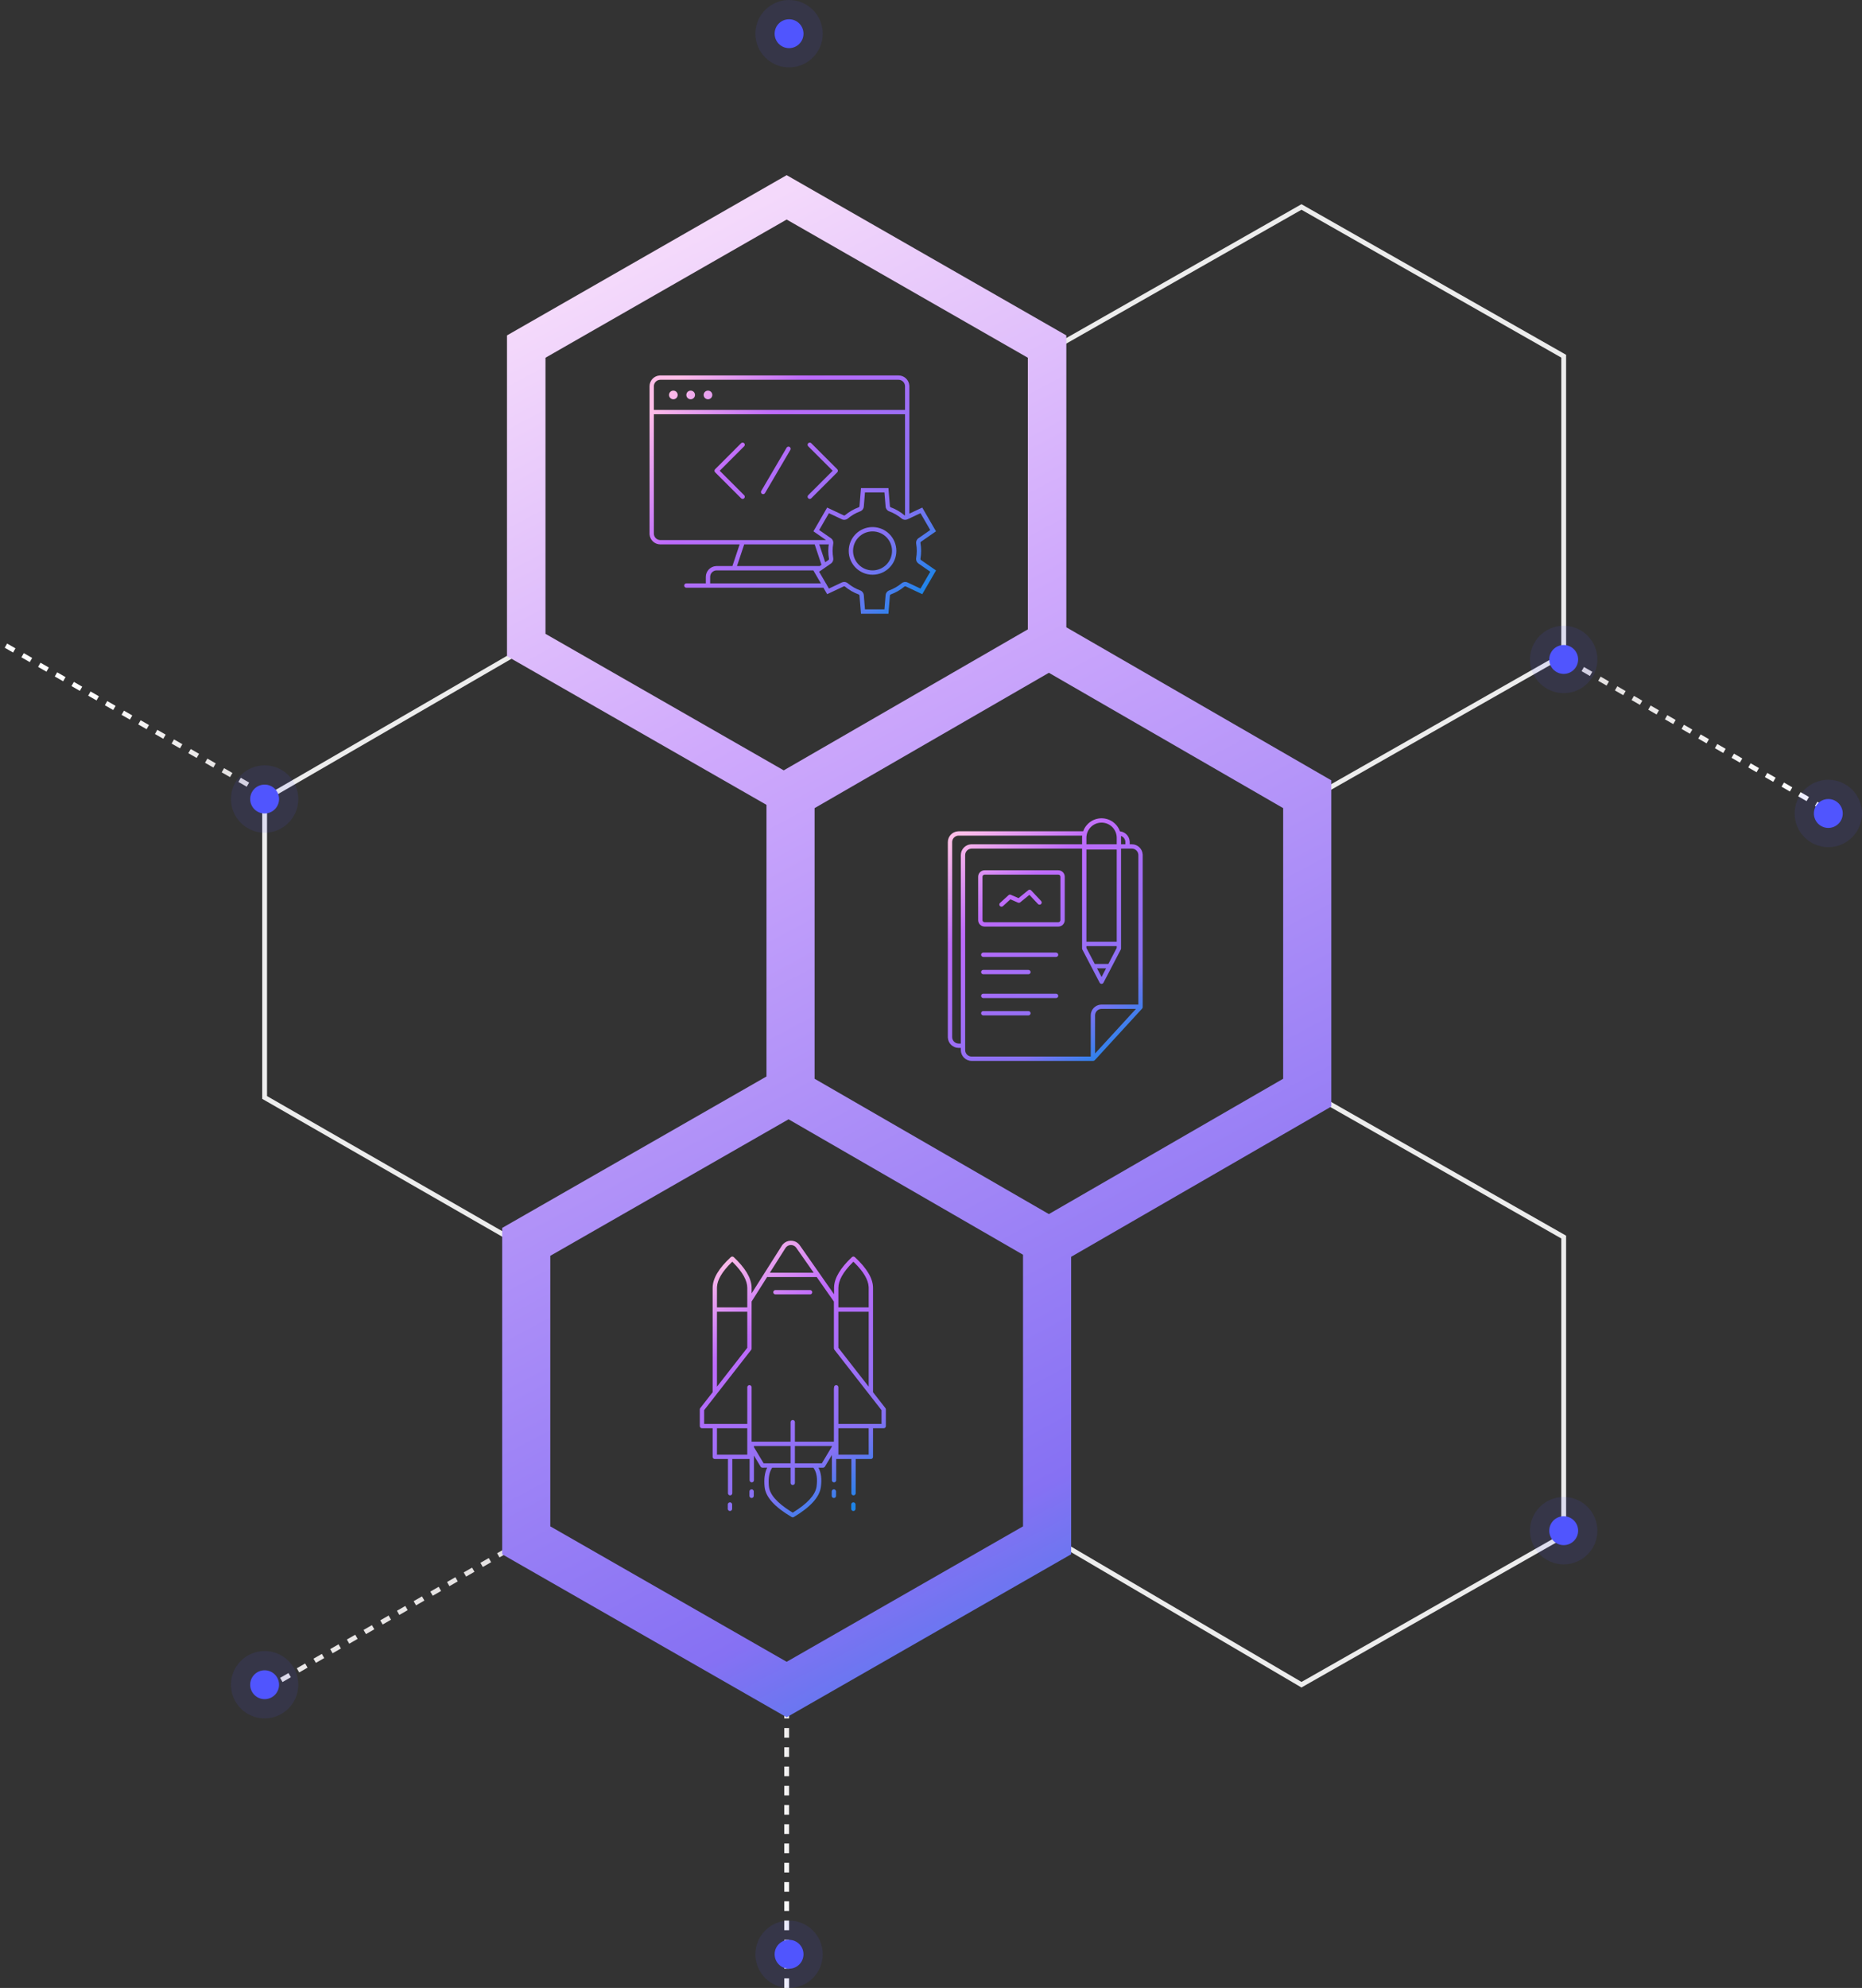 <svg xmlns="http://www.w3.org/2000/svg" width="387" height="413" viewBox="0 0 387 413">
  <rect x="0" y="0" width="387" height="413" fill="#333333" stroke="none"/>
  <defs>
    <linearGradient id="img-stages-a" x1="50%" x2="50%" y1="0%" y2="100%">
      <stop offset="0%" stop-color="#E3E0E0"/>
      <stop offset="100%" stop-color="#FFF"/>
    </linearGradient>
    <linearGradient id="img-stages-b" x1="100%" x2="23.944%" y1="66.478%" y2="41.45%">
      <stop offset="0%" stop-color="#E3E0E0"/>
      <stop offset="100%" stop-color="#FFF"/>
    </linearGradient>
    <linearGradient id="img-stages-c" x1="50%" x2="50%" y1="0%" y2="100%">
      <stop offset="0%" stop-color="#FFF"/>
      <stop offset="100%" stop-color="#E3E0E0"/>
    </linearGradient>
    <linearGradient id="img-stages-d" x1="66.808%" x2="35.534%" y1="108.696%" y2="0%">
      <stop offset="0%" stop-color="#1E85E9"/>
      <stop offset="20.276%" stop-color="#8671F3"/>
      <stop offset="70.727%" stop-color="#CFA9FC"/>
      <stop offset="100%" stop-color="#F4D9FB"/>
    </linearGradient>
    <linearGradient id="img-stages-e" x1="100%" x2="0%" y1="66.672%" y2="36.417%">
      <stop offset="0%" stop-color="#FFF"/>
      <stop offset="100%" stop-color="#E3E0E0"/>
    </linearGradient>
    <linearGradient id="img-stages-f" x1="72.633%" x2="27.367%" y1="100%" y2="0%">
      <stop offset="0%" stop-color="#1E85E9"/>
      <stop offset="20.276%" stop-color="#8671F3"/>
      <stop offset="70.727%" stop-color="#C06CFD" stop-opacity=".99"/>
      <stop offset="100%" stop-color="#FFBEE8"/>
    </linearGradient>
    <linearGradient id="img-stages-g" x1="100%" x2="0%" y1="84.55%" y2="15.45%">
      <stop offset="0%" stop-color="#1E85E9"/>
      <stop offset="20.276%" stop-color="#8671F3"/>
      <stop offset="70.727%" stop-color="#C06CFD" stop-opacity=".99"/>
      <stop offset="100%" stop-color="#FFBEE8"/>
    </linearGradient>
    <linearGradient id="img-stages-h" x1="82.286%" x2="17.714%" y1="100%" y2="0%">
      <stop offset="0%" stop-color="#1E85E9"/>
      <stop offset="20.276%" stop-color="#8671F3"/>
      <stop offset="70.727%" stop-color="#C06CFD" stop-opacity=".99"/>
      <stop offset="100%" stop-color="#FFBEE8"/>
    </linearGradient>
  </defs>
  <g fill="none" fill-rule="evenodd" transform="translate(1)">
    <polyline stroke="#EDEDED" points="215 74 269.5 43 324 74 324 136 269.5 167"/>
    <polyline stroke="#EDEDED" points="215 257 269.5 226 324 257 324 319 269.5 350 215 318"/>
    <path stroke="url(#img-stages-a)" stroke-dasharray="2" d="M162.5,351 L162.5,413 M54,351 L108,320"/>
    <polyline stroke="#EDEDED" points="108 259 54 228 54 166 109.25 134"/>
    <line x1="54" y1="165" y2="134" stroke="url(#img-stages-b)" stroke-dasharray="2"/>
    <line x1="163" x2="163" y1="41" y2="12" stroke="url(#img-stages-c)" stroke-dasharray="2"/>
    <g fill="#5055FE" transform="translate(47 159)">
      <circle cx="7" cy="7" r="7" opacity=".103"/>
      <circle cx="7" cy="7" r="3"/>
    </g>
    <g fill="#5055FE" transform="translate(47 343)">
      <circle cx="7" cy="7" r="7" opacity=".103"/>
      <circle cx="7" cy="7" r="3"/>
    </g>
    <g fill="#5055FE" transform="translate(156)">
      <circle cx="7" cy="7" r="7" opacity=".103"/>
      <circle cx="7" cy="7" r="3"/>
    </g>
    <path fill="url(#img-stages-d)" fill-rule="nonzero" d="M162.5,36.39 L220.627,69.681 L220.626,130.32 L275.694,162.113 L275.694,229.887 L221.626,261.102 L221.627,322.898 L162.5,356.762 L103.373,322.898 L103.373,255.102 L158.306,223.638 L158.306,167.207 L104.373,136.319 L104.373,69.681 L162.5,36.39 Z M162.894,232.535 L113.373,260.898 L113.373,317.101 L162.5,345.238 L211.626,317.101 L211.626,260.671 L162.894,232.535 Z M217,139.773 L168.306,167.887 L168.306,224.112 L217,252.226 L265.693,224.112 L265.693,167.887 L217,139.773 Z M162.5,45.609 L112.373,74.319 L112.373,131.68 L161.892,160.042 L212.626,130.751 L212.626,74.319 L162.5,45.609 Z"/>
    <line x1="324.5" x2="379" y1="137" y2="168.471" stroke="url(#img-stages-e)" stroke-dasharray="2"/>
    <g fill="#5055FE" transform="translate(372 162)">
      <circle cx="7" cy="7" r="7" opacity=".103"/>
      <circle cx="7" cy="7" r="3"/>
    </g>
    <g fill="#5055FE" transform="translate(317 311)">
      <circle cx="7" cy="7" r="7" opacity=".103"/>
      <circle cx="7" cy="7" r="3"/>
    </g>
    <g fill="#5055FE" transform="translate(156 399)">
      <circle cx="7" cy="7" r="7" opacity=".103"/>
      <circle cx="7" cy="7" r="3"/>
    </g>
    <g fill="#5055FE" transform="translate(317 130)">
      <circle cx="7" cy="7" r="7" opacity=".103"/>
      <circle cx="7" cy="7" r="3"/>
    </g>
    <path fill="url(#img-stages-f)" fill-rule="nonzero" d="M164.595,258.105 C164.796,258.232 164.975,258.391 165.126,258.574 L165.234,258.716 L172.35,268.882 L172.35,267.56 L172.355,267.351 C172.441,265.459 173.688,263.406 176.061,261.172 C176.233,261.01 176.501,261.009 176.675,261.17 C179.178,263.487 180.45,265.609 180.45,267.56 L180.45,267.56 L180.45,289.235 L183.021,292.53 L183.061,292.593 C183.097,292.658 183.116,292.732 183.116,292.807 L183.116,292.807 L183.116,296.27 L183.108,296.351 C183.07,296.561 182.887,296.72 182.666,296.72 L182.666,296.72 L180.45,296.72 L180.45,302.66 L180.443,302.741 C180.405,302.951 180.221,303.11 180,303.11 L180,303.11 L176.85,303.11 L176.85,310.211 C176.85,310.459 176.649,310.661 176.4,310.661 C176.179,310.661 175.995,310.501 175.957,310.292 L175.95,310.211 L175.95,303.11 L172.8,303.11 L172.8,307.511 C172.8,307.759 172.599,307.961 172.35,307.961 C172.129,307.961 171.945,307.801 171.907,307.592 L171.9,307.511 L171.9,302.276 L170.452,304.692 C170.387,304.8 170.28,304.875 170.159,304.9 L170.066,304.91 L169.111,304.91 C169.667,305.953 169.829,307.297 169.612,308.927 C169.332,311.027 167.446,313.09 163.997,315.161 C163.856,315.246 163.679,315.247 163.537,315.163 C160.02,313.09 158.13,311.023 157.918,308.913 C157.754,307.285 157.927,305.948 158.451,304.909 L157.466,304.91 C157.308,304.91 157.161,304.827 157.08,304.692 L157.08,304.692 L155.7,302.392 L155.7,307.511 C155.7,307.759 155.499,307.961 155.25,307.961 C155.029,307.961 154.845,307.801 154.807,307.592 L154.8,307.511 L154.8,303.107 L154.766,303.11 L151.2,303.11 L151.2,310.211 C151.2,310.459 150.999,310.661 150.75,310.661 C150.529,310.661 150.345,310.501 150.307,310.292 L150.3,310.211 L150.3,303.11 L147.566,303.11 C147.345,303.11 147.161,302.951 147.123,302.741 L147.116,302.66 L147.115,296.72 L144.9,296.72 C144.679,296.72 144.495,296.561 144.457,296.351 L144.45,296.27 L144.45,292.807 C144.45,292.732 144.469,292.658 144.504,292.593 L144.545,292.53 L147.115,289.235 L147.116,267.56 C147.116,265.609 148.387,263.487 150.891,261.17 C151.065,261.009 151.333,261.01 151.505,261.172 C153.878,263.406 155.125,265.459 155.211,267.351 L155.216,267.56 L155.215,268.708 L161.49,258.802 C162.155,257.752 163.545,257.44 164.595,258.105 Z M163.315,304.91 L159.493,304.91 L159.398,305.057 C158.885,305.893 158.677,307.046 158.787,308.523 L158.787,308.523 L158.813,308.823 C158.978,310.462 160.486,312.205 163.376,314.013 L163.376,314.013 L163.763,314.249 L163.843,314.202 C166.779,312.388 168.383,310.635 168.692,308.979 L168.692,308.979 L168.72,308.808 C168.935,307.195 168.742,305.954 168.16,305.067 L168.16,305.067 L168.049,304.91 L164.215,304.91 L164.216,308.06 C164.216,308.309 164.014,308.51 163.766,308.51 C163.545,308.51 163.361,308.351 163.323,308.141 L163.316,308.06 L163.315,304.91 Z M176.366,312.11 C176.587,312.11 176.77,312.269 176.808,312.479 L176.816,312.56 L176.816,313.46 C176.816,313.709 176.614,313.91 176.366,313.91 C176.145,313.91 175.961,313.751 175.923,313.541 L175.916,313.46 L175.916,312.56 C175.916,312.311 176.117,312.11 176.366,312.11 Z M150.716,312.11 C150.937,312.11 151.12,312.269 151.158,312.479 L151.166,312.56 L151.166,313.46 C151.166,313.709 150.964,313.91 150.716,313.91 C150.495,313.91 150.311,313.751 150.273,313.541 L150.266,313.46 L150.266,312.56 C150.266,312.311 150.467,312.11 150.716,312.11 Z M172.316,309.41 C172.537,309.41 172.72,309.569 172.758,309.779 L172.766,309.86 L172.766,310.76 C172.766,311.009 172.564,311.21 172.316,311.21 C172.095,311.21 171.911,311.051 171.873,310.841 L171.866,310.76 L171.866,309.86 C171.866,309.611 172.067,309.41 172.316,309.41 Z M155.216,309.41 C155.437,309.41 155.62,309.569 155.658,309.779 L155.666,309.86 L155.666,310.76 C155.666,311.009 155.464,311.21 155.216,311.21 C154.995,311.21 154.811,311.051 154.773,310.841 L154.766,310.76 L154.766,309.86 C154.766,309.611 154.967,309.41 155.216,309.41 Z M163.315,300.41 L155.7,300.41 L155.7,300.643 L157.72,304.01 L163.315,304.01 L163.315,300.41 Z M171.9,300.41 L164.215,300.41 L164.215,304.01 L169.81,304.01 L171.9,300.527 L171.9,300.41 Z M179.55,296.72 L173.25,296.72 L173.251,302.21 L179.551,302.21 L179.55,296.72 Z M154.314,296.72 L148.015,296.72 L148.015,302.21 L154.315,302.21 L154.314,296.72 Z M158.478,265.238 L155.216,270.39 L155.216,280.196 C155.21,280.255 155.193,280.314 155.165,280.369 L155.121,280.437 L147.954,289.623 C147.937,289.652 147.917,289.679 147.894,289.703 L145.35,292.961 L145.35,295.819 L154.315,295.819 L154.315,292.961 L154.316,288.215 C154.316,287.994 154.475,287.81 154.685,287.772 L154.766,287.765 C154.987,287.765 155.17,287.924 155.208,288.134 L155.216,288.215 L155.216,299.509 L163.315,299.509 L163.316,295.46 C163.316,295.211 163.517,295.01 163.766,295.01 C163.987,295.01 164.17,295.169 164.208,295.379 L164.216,295.46 L164.215,299.509 L172.316,299.509 L172.316,288.409 L172.349,288.409 L172.35,288.215 L172.357,288.134 C172.395,287.924 172.579,287.765 172.8,287.765 L172.8,287.765 L172.881,287.772 C173.091,287.81 173.25,287.994 173.25,288.215 L173.25,288.215 L173.251,295.819 L182.216,295.819 L182.216,292.961 L179.674,289.706 C179.65,289.681 179.629,289.653 179.611,289.623 L172.445,280.437 L172.401,280.369 C172.369,280.308 172.352,280.241 172.35,280.175 L172.316,280.175 L172.316,270.401 L168.751,265.31 L158.478,265.31 L158.478,265.238 Z M179.55,272.51 L173.25,272.51 L173.25,280.006 L179.55,288.082 L179.55,272.51 Z M154.315,272.51 L148.015,272.51 L148.015,288.081 L154.315,280.005 L154.315,272.51 Z M176.372,262.121 L176.186,262.304 C174.219,264.274 173.25,266.031 173.25,267.56 L173.25,267.56 L173.25,271.61 L179.55,271.61 L179.55,267.56 L179.545,267.376 C179.47,265.892 178.485,264.197 176.563,262.307 L176.563,262.307 L176.372,262.121 Z M151.194,262.121 L151.002,262.307 C149.081,264.197 148.096,265.892 148.02,267.376 L148.016,267.56 L148.015,271.61 L154.315,271.61 L154.316,267.56 C154.316,266.031 153.347,264.274 151.38,262.304 L151.194,262.121 Z M167.366,268.01 C167.614,268.01 167.816,268.211 167.816,268.46 C167.816,268.681 167.657,268.865 167.447,268.903 L167.366,268.91 L160.166,268.91 C159.917,268.91 159.716,268.709 159.716,268.46 C159.716,268.239 159.875,268.055 160.085,268.017 L160.166,268.01 L167.366,268.01 Z M162.325,259.177 L162.25,259.284 L159.003,264.41 L168.121,264.41 L164.497,259.232 C164.42,259.122 164.327,259.025 164.222,258.942 L164.113,258.865 C163.52,258.49 162.746,258.634 162.325,259.177 Z"/>
    <path fill="url(#img-stages-g)" fill-rule="nonzero" d="M185.75,78 C186.943,78 187.919,78.928 187.995,80.102 L188,80.25 L188,106.71 L190.683,105.449 L193.536,110.38 L190.399,112.561 C190.333,112.608 190.292,112.707 190.305,112.788 C190.401,113.34 190.45,113.899 190.45,114.45 C190.45,114.999 190.401,115.547 190.305,116.101 C190.292,116.182 190.333,116.281 190.395,116.326 L190.395,116.326 L193.548,118.51 L190.683,123.44 L187.234,121.818 C187.159,121.783 187.051,121.798 186.988,121.851 C186.14,122.56 185.171,123.118 184.116,123.504 C184.037,123.532 183.971,123.619 183.964,123.703 L183.964,123.703 L183.653,127.5 L177.947,127.5 L177.636,123.702 C177.629,123.619 177.563,123.532 177.483,123.503 C176.429,123.118 175.46,122.56 174.612,121.851 C174.549,121.798 174.441,121.783 174.368,121.817 L174.368,121.817 L170.917,123.44 L170.139,122.1 L141.65,122.1 C141.401,122.1 141.2,121.899 141.2,121.65 C141.2,121.429 141.359,121.245 141.569,121.207 L141.65,121.2 L145.7,121.2 L145.7,119.85 C145.7,118.657 146.628,117.681 147.802,117.605 L147.95,117.6 L151.225,117.6 L152.725,113.1 L136.25,113.1 C135.057,113.1 134.081,112.172 134.005,110.998 L134,110.85 L134,80.25 C134,79.057 134.928,78.081 136.102,78.005 L136.25,78 L185.75,78 Z M182.824,102.3 L178.775,102.3 L178.533,105.26 C178.501,105.655 178.252,106.012 177.9,106.185 L177.9,106.185 L177.792,106.231 C176.848,106.577 175.968,107.088 175.184,107.744 C174.85,108.015 174.37,108.071 173.985,107.887 L173.985,107.887 L171.282,106.616 L169.258,110.113 L171.722,111.827 C172.036,112.05 172.216,112.432 172.196,112.814 L172.196,112.814 L172.181,112.941 C172.095,113.443 172.05,113.951 172.05,114.45 C172.05,114.946 172.094,115.443 172.182,115.949 C172.254,116.371 172.071,116.814 171.717,117.065 L171.717,117.065 L169.248,118.775 L170.732,121.327 C170.79,121.384 170.833,121.456 170.854,121.537 L171.281,122.274 L173.988,121.001 C174.34,120.838 174.764,120.874 175.086,121.084 L175.086,121.084 L175.189,121.16 C175.957,121.803 176.836,122.308 177.791,122.657 C178.2,122.806 178.498,123.195 178.533,123.629 L178.533,123.629 L178.776,126.6 L182.823,126.6 L183.067,123.629 C183.099,123.235 183.348,122.877 183.7,122.704 L183.7,122.704 L183.808,122.658 C184.764,122.308 185.643,121.803 186.411,121.16 C186.741,120.884 187.221,120.82 187.615,121.003 L187.615,121.003 L190.318,122.274 L192.352,118.775 L189.878,117.062 C189.564,116.839 189.384,116.457 189.404,116.075 L189.404,116.075 L189.419,115.948 C189.506,115.443 189.55,114.946 189.55,114.45 C189.55,113.951 189.505,113.443 189.418,112.941 C189.346,112.519 189.529,112.075 189.882,111.824 L189.882,111.824 L192.342,110.113 L190.318,106.616 L187.618,107.885 C187.269,108.053 186.845,108.024 186.516,107.816 L186.516,107.816 L186.411,107.74 C185.632,107.088 184.752,106.577 183.809,106.232 C183.4,106.084 183.102,105.694 183.067,105.26 L183.067,105.26 L182.824,102.3 Z M168.065,118.5 L147.95,118.5 C147.248,118.5 146.672,119.035 146.606,119.72 L146.6,119.85 L146.6,121.2 L169.616,121.2 L168.052,118.51 L168.065,118.5 Z M180.35,109.5 C183.084,109.5 185.3,111.716 185.3,114.45 C185.3,117.184 183.084,119.4 180.35,119.4 C177.616,119.4 175.4,117.184 175.4,114.45 C175.4,111.716 177.616,109.5 180.35,109.5 Z M180.35,110.4 C178.113,110.4 176.3,112.213 176.3,114.45 C176.3,116.687 178.113,118.5 180.35,118.5 C182.587,118.5 184.4,116.687 184.4,114.45 C184.4,112.213 182.587,110.4 180.35,110.4 Z M168.325,113.1 L153.674,113.1 L152.174,117.6 L169.364,117.6 L169.739,117.34 L168.325,113.1 Z M171.247,113.1 L169.274,113.1 L170.51,116.806 L171.201,116.329 C171.251,116.293 171.286,116.228 171.295,116.164 L171.295,116.102 C171.199,115.547 171.15,114.999 171.15,114.45 C171.15,113.899 171.199,113.34 171.295,112.788 L171.247,113.1 Z M187.1,86.063 L134.9,86.063 L134.9,110.85 C134.9,111.552 135.435,112.128 136.12,112.194 L136.25,112.2 L170.682,112.2 L168.064,110.38 L170.917,105.449 L174.371,107.074 C174.446,107.109 174.553,107.097 174.612,107.049 C175.47,106.332 176.441,105.767 177.484,105.386 C177.563,105.357 177.629,105.27 177.636,105.187 L177.636,105.187 L177.947,101.4 L183.653,101.4 L183.964,105.187 C183.971,105.27 184.037,105.357 184.117,105.386 C185.159,105.767 186.13,106.332 186.983,107.045 C187.014,107.07 187.056,107.086 187.1,107.092 L187.1,86.063 Z M167.556,92.03 L167.618,92.082 L173.018,97.482 C173.174,97.638 173.192,97.88 173.07,98.056 L173.018,98.118 L167.618,103.518 C167.442,103.694 167.158,103.694 166.982,103.518 C166.826,103.362 166.808,103.12 166.93,102.944 L166.982,102.882 L172.064,97.8 L166.982,92.718 C166.826,92.562 166.808,92.32 166.93,92.144 L166.982,92.082 C167.138,91.926 167.38,91.908 167.556,92.03 Z M153.094,92.03 C153.27,91.908 153.512,91.926 153.668,92.082 L153.668,92.082 L153.72,92.144 C153.842,92.32 153.824,92.562 153.668,92.718 L153.668,92.718 L148.586,97.8 L153.668,102.882 L153.72,102.944 C153.842,103.12 153.824,103.362 153.668,103.518 C153.492,103.694 153.208,103.694 153.032,103.518 L153.032,103.518 L147.632,98.118 L147.58,98.056 C147.458,97.88 147.476,97.638 147.632,97.482 L147.632,97.482 L153.032,92.082 Z M163.108,92.848 C163.299,92.959 163.377,93.19 163.303,93.39 L163.269,93.464 L158.001,102.443 C157.876,102.657 157.6,102.729 157.385,102.603 C157.195,102.491 157.117,102.261 157.19,102.061 L157.225,101.987 L162.492,93.008 C162.618,92.794 162.894,92.722 163.108,92.848 Z M185.75,78.9 L136.25,78.9 C135.548,78.9 134.972,79.435 134.906,80.12 L134.9,80.25 L134.9,85.163 L187.1,85.163 L187.1,80.25 C187.1,79.548 186.565,78.972 185.88,78.906 L185.75,78.9 Z M138.95,81.15 C139.447,81.15 139.85,81.553 139.85,82.05 C139.85,82.547 139.447,82.95 138.95,82.95 C138.453,82.95 138.05,82.547 138.05,82.05 C138.05,81.553 138.453,81.15 138.95,81.15 Z M142.55,81.15 C143.047,81.15 143.45,81.553 143.45,82.05 C143.45,82.547 143.047,82.95 142.55,82.95 C142.053,82.95 141.65,82.547 141.65,82.05 C141.65,81.553 142.053,81.15 142.55,81.15 Z M146.15,81.15 C146.647,81.15 147.05,81.553 147.05,82.05 C147.05,82.547 146.647,82.95 146.15,82.95 C145.653,82.95 145.25,82.547 145.25,82.05 C145.25,81.553 145.653,81.15 146.15,81.15 Z"/>
    <path fill="url(#img-stages-h)" fill-rule="nonzero" d="M227.95,170 C229.718,170 231.221,171.133 231.774,172.712 C232.865,172.821 233.724,173.704 233.795,174.802 L233.8,174.95 L233.8,175.4 L234.25,175.4 C235.441,175.4 236.416,176.325 236.495,177.496 L236.5,177.65 L236.5,209.228 C236.5,209.341 236.458,209.449 236.382,209.532 L236.382,209.532 L226.543,220.254 C226.458,220.347 226.337,220.4 226.211,220.4 L226.211,220.4 L200.95,220.4 C199.707,220.4 198.7,219.393 198.7,218.15 L198.7,218.15 L198.7,217.7 L198.25,217.7 C197.057,217.7 196.081,216.772 196.005,215.598 L196,215.45 L196,174.95 C196,173.757 196.928,172.781 198.102,172.705 L198.25,172.7 L224.13,172.7 C224.686,171.127 226.187,170 227.95,170 Z M223.9,176.3 L200.95,176.3 C200.204,176.3 199.6,176.904 199.6,177.65 L199.6,177.65 L199.6,218.15 C199.6,218.896 200.204,219.5 200.95,219.5 L200.95,219.5 L225.7,219.5 L225.7,210.95 C225.7,209.757 226.628,208.781 227.802,208.705 L227.95,208.7 L235.6,208.7 L235.6,177.65 C235.6,176.992 235.129,176.444 234.507,176.324 L234.38,176.306 L234.25,176.3 L232,176.3 L232,197.043 C232,197.092 231.992,197.139 231.977,197.185 L231.949,197.251 L228.349,204.152 C228.181,204.475 227.719,204.475 227.551,204.152 L227.551,204.152 L223.951,197.251 C223.918,197.187 223.9,197.116 223.9,197.043 L223.9,197.043 L223.9,176.3 Z M235.096,209.6 L227.95,209.6 C227.248,209.6 226.672,210.135 226.606,210.82 L226.6,210.95 L226.6,218.859 L235.096,209.6 Z M223.925,173.6 L198.25,173.6 C197.548,173.6 196.972,174.135 196.906,174.82 L196.9,174.95 L196.9,215.45 C196.9,216.152 197.435,216.728 198.12,216.794 L198.25,216.8 L198.7,216.8 L198.7,177.65 C198.7,176.459 199.625,175.484 200.796,175.405 L200.95,175.4 L223.9,175.4 L223.9,174.05 C223.9,173.898 223.908,173.748 223.925,173.6 Z M212.746,210.05 C212.994,210.05 213.196,210.251 213.196,210.5 C213.196,210.721 213.036,210.905 212.826,210.943 L212.746,210.95 L203.36,210.95 C203.111,210.95 202.91,210.749 202.91,210.5 C202.91,210.279 203.069,210.095 203.279,210.057 L203.36,210.05 L212.746,210.05 Z M218.5,206.45 C218.749,206.45 218.95,206.651 218.95,206.9 C218.95,207.121 218.791,207.305 218.581,207.343 L218.5,207.35 L203.36,207.35 C203.111,207.35 202.91,207.149 202.91,206.9 C202.91,206.679 203.069,206.495 203.279,206.457 L203.36,206.45 L218.5,206.45 Z M228.892,201.163 L227.007,201.163 L227.95,202.971 L228.892,201.163 Z M212.746,201.5 C212.994,201.5 213.196,201.701 213.196,201.95 C213.196,202.171 213.036,202.355 212.826,202.393 L212.746,202.4 L203.36,202.4 C203.111,202.4 202.91,202.199 202.91,201.95 C202.91,201.729 203.069,201.545 203.279,201.507 L203.36,201.5 L212.746,201.5 Z M231.1,196.55 L224.8,196.55 L224.8,196.933 L226.538,200.263 L229.362,200.263 L231.1,196.931 L231.1,196.55 Z M218.5,197.9 C218.749,197.9 218.95,198.101 218.95,198.35 C218.95,198.571 218.791,198.755 218.581,198.793 L218.5,198.8 L203.36,198.8 C203.111,198.8 202.91,198.599 202.91,198.35 C202.91,198.129 203.069,197.945 203.279,197.907 L203.36,197.9 L218.5,197.9 Z M231.1,176.494 L224.8,176.494 L224.8,195.65 L231.1,195.65 L231.1,176.494 Z M218.95,180.8 C219.696,180.8 220.3,181.404 220.3,182.15 L220.3,182.15 L220.3,191.15 C220.3,191.896 219.696,192.5 218.95,192.5 L218.95,192.5 L203.65,192.5 C202.904,192.5 202.3,191.896 202.3,191.15 L202.3,191.15 L202.3,182.15 C202.3,181.404 202.904,180.8 203.65,180.8 L203.65,180.8 Z M218.95,181.7 L203.65,181.7 C203.401,181.7 203.2,181.901 203.2,182.15 L203.2,182.15 L203.2,191.15 C203.2,191.399 203.401,191.6 203.65,191.6 L203.65,191.6 L218.95,191.6 C219.199,191.6 219.4,191.399 219.4,191.15 L219.4,191.15 L219.4,182.15 C219.4,181.901 219.199,181.7 218.95,181.7 L218.95,181.7 Z M213.255,184.923 L213.32,184.98 L215.39,187.189 C215.56,187.371 215.551,187.655 215.37,187.825 C215.208,187.976 214.966,187.986 214.794,187.859 L214.734,187.805 L212.951,185.902 L211.049,187.458 C210.94,187.547 210.797,187.579 210.663,187.548 L210.584,187.522 L209.005,186.834 L207.456,188.247 C207.293,188.396 207.05,188.402 206.88,188.272 L206.82,188.217 C206.671,188.054 206.665,187.811 206.795,187.642 L206.85,187.582 L208.615,185.973 C208.724,185.873 208.873,185.835 209.014,185.866 L209.097,185.893 L210.691,186.587 L212.707,184.94 C212.867,184.808 213.092,184.806 213.255,184.923 Z M231.984,173.671 L231.995,173.848 L231.995,173.848 L232,174.05 L232,175.4 L232.9,175.4 L232.9,174.95 C232.9,174.356 232.516,173.852 231.984,173.671 Z M227.95,170.9 C226.21,170.9 224.8,172.31 224.8,174.05 L224.8,174.05 L224.8,175.4 L231.1,175.4 L231.1,174.05 C231.1,172.368 229.782,170.994 228.123,170.905 L228.123,170.905 Z"/>
  </g>
</svg>
